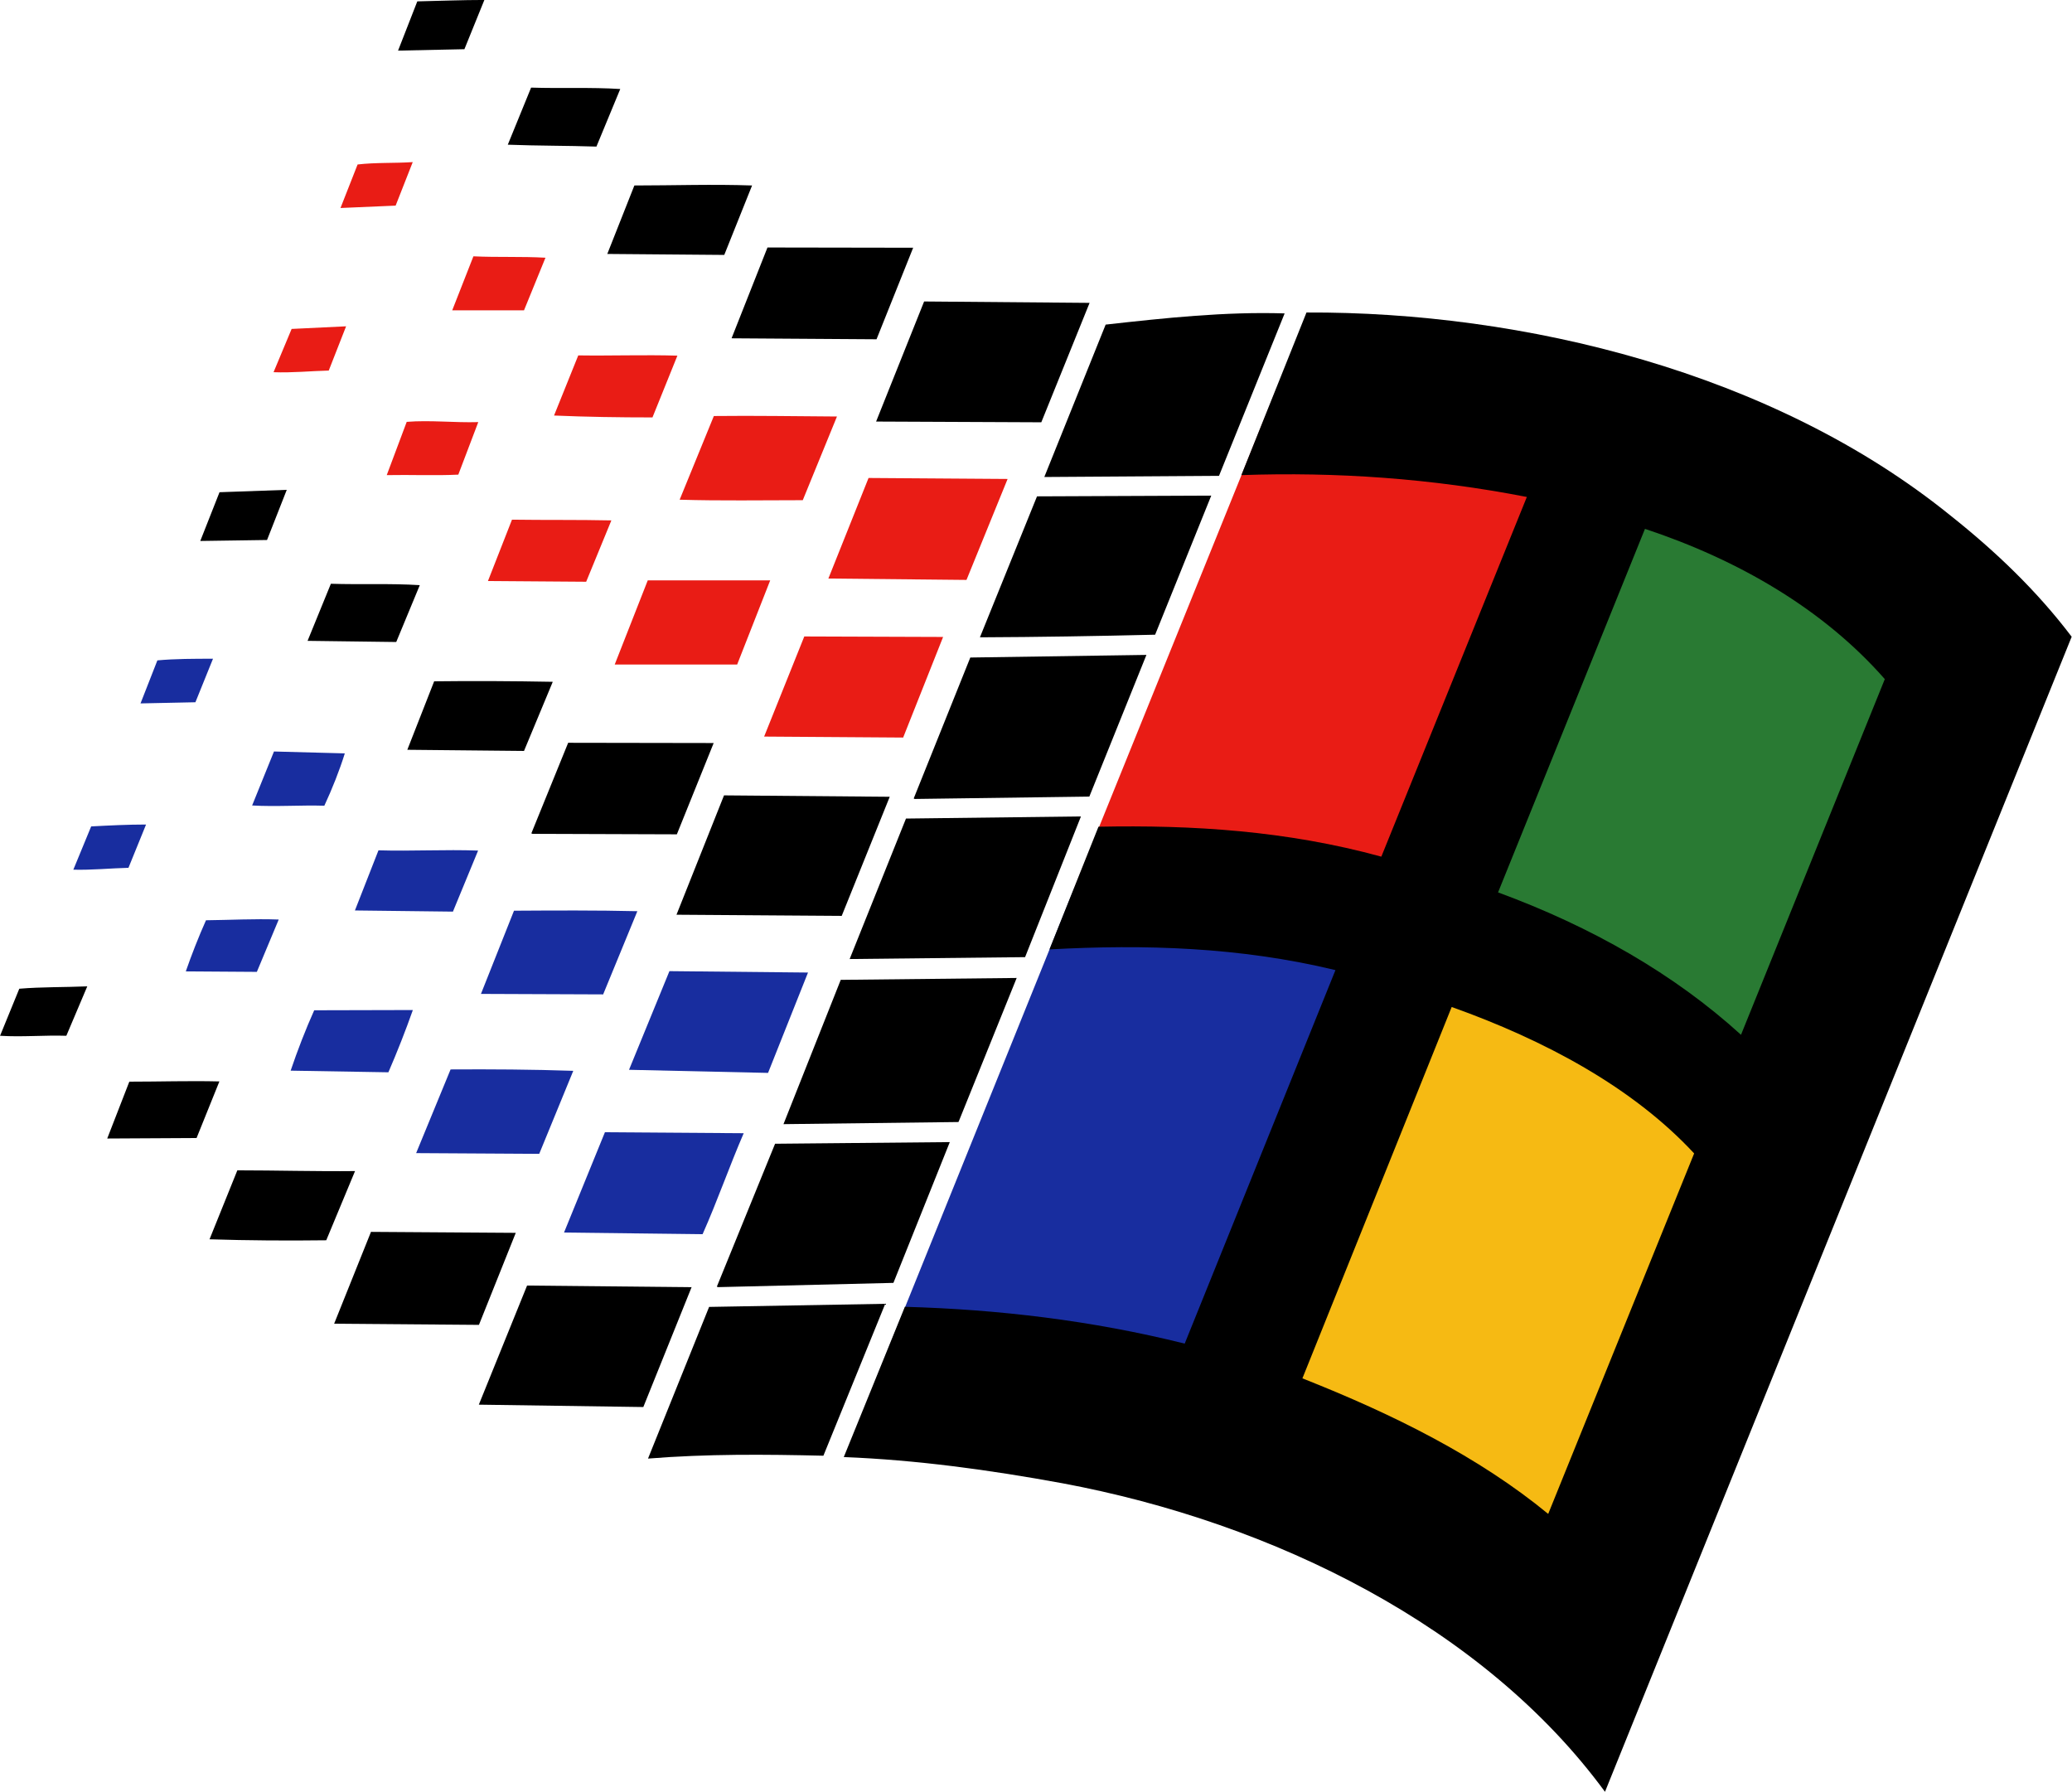 <?xml version="1.0" encoding="UTF-8" standalone="no"?>
<!-- Created with Inkscape (http://www.inkscape.org/) -->

<svg
   width="1079.9"
   height="933.7"
   version="1.1"
   viewBox="0 0 1079.9 933.69"
   id="svg48"
   sodipodi:docname="Windows_(1992)_(Alternative).svg"
   xml:space="preserve"
   inkscape:version="1.3.2 (091e20e, 2023-11-25, custom)"
   xmlns:inkscape="http://www.inkscape.org/namespaces/inkscape"
   xmlns:sodipodi="http://sodipodi.sourceforge.net/DTD/sodipodi-0.dtd"
   xmlns="http://www.w3.org/2000/svg"
   xmlns:svg="http://www.w3.org/2000/svg"><defs
     id="defs48" /><sodipodi:namedview
     id="namedview48"
     pagecolor="#ffffff"
     bordercolor="#000000"
     borderopacity="0.25"
     inkscape:showpageshadow="2"
     inkscape:pageopacity="0.0"
     inkscape:pagecheckerboard="0"
     inkscape:deskcolor="#d1d1d1"
     inkscape:zoom="0.54509192"
     inkscape:cx="539.35857"
     inkscape:cy="466.89373"
     inkscape:window-width="1366"
     inkscape:window-height="705"
     inkscape:window-x="-8"
     inkscape:window-y="-8"
     inkscape:window-maximized="1"
     inkscape:current-layer="svg48" /><g
     transform="translate(-4.1551e-5 -1.127e-5)"
     id="g48"><g
       transform="matrix(31.718 0 0 31.718 -4221 -5611.6)"
       id="g47"><path
         d="m147.45 199.64 3.281-8.125c1.562-0.086 4.098 0.266 5.668 0.645l-3.375 8.359c-1.531-0.379-4.043-0.84-5.574-0.879"
         fill="#3d87cf"
         id="path1"
         style="fill:#182d9f;fill-opacity:1" /><path
         d="m162.2 195.43-3.41 8.398c-1.141-0.938-4.266-2.719-5.766-3.309l3.375-8.359c1.527 0.543 4.789 2.18 5.801 3.269"
         fill="#fac705"
         id="path2"
         style="fill:#f6ba13;fill-opacity:1" /><path
         d="m165.54 187.65-3.348 7.781c-1.094-1-4.258-2.707-5.801-3.269l3.383-8.375c1.543 0.516 4.762 2.719 5.766 3.863"
         fill="#66c557"
         id="path3"
         style="fill:#297a33;fill-opacity:1" /><path
         d="m150.73 191.52 3.328-8.223c1.559-0.055 4.156 0.191 5.723 0.492l-3.383 8.375c-1.551-0.426-4.117-0.676-5.668-0.645"
         fill="#f3632e"
         id="path4"
         style="fill:#e91c15;fill-opacity:1" /><path
         d="m139.46 194.54-1.605-0.027c0.109-0.324 0.25-0.688 0.387-0.992l1.621-4e-3c-0.117 0.332-0.258 0.691-0.402 1.023"
         fill="#3d87cf"
         id="path5"
         style="fill:#182d9f;fill-opacity:1" /><path
         d="m141.94 195.88-2.023-0.012 0.566-1.375c0.668-4e-3 1.344 0 2.016 0.023l-0.559 1.363"
         fill="#3d87cf"
         id="path6"
         style="fill:#182d9f;fill-opacity:1" /><path
         d="m145.3 195.54c-0.234 0.539-0.434 1.117-0.676 1.66l-2.277-0.027 0.672-1.648 2.281 0.016"
         fill="#3d87cf"
         id="path7"
         style="fill:#182d9f;fill-opacity:1" /><path
         d="m137.3 192.89-1.168-8e-3c0.094-0.27 0.211-0.57 0.332-0.84 0.398-4e-3 0.797-0.027 1.195-0.012l-0.359 0.859"
         fill="#3d87cf"
         id="path8"
         style="fill:#182d9f;fill-opacity:1" /><path
         d="m135.19 191.18c-0.301 8e-3 -0.605 0.039-0.906 0.031l0.293-0.711c0.301-0.016 0.602-0.031 0.902-0.031l-0.289 0.711"
         fill="#3d87cf"
         id="path9"
         style="fill:#182d9f;fill-opacity:1" /><path
         d="m140.52 191.9-1.609-0.019 0.387-0.988c0.547 0.016 1.094-0.016 1.637 4e-3l-0.414 1.004"
         fill="#3d87cf"
         id="path10"
         style="fill:#182d9f;fill-opacity:1" /><path
         d="m142.99 193.26-2.008-8e-3 0.543-1.367c0.676-4e-3 1.352-8e-3 2.027 8e-3l-0.562 1.367"
         fill="#3d87cf"
         id="path11"
         style="fill:#182d9f;fill-opacity:1" /><path
         d="m145.7 194.55-2.285-0.051 0.664-1.621 2.277 0.023-0.656 1.648"
         fill="#3d87cf"
         id="path12"
         style="fill:#182d9f;fill-opacity:1" /><path
         d="m138.41 190.16c-0.391-0.012-0.793 0.019-1.188-4e-3l0.359-0.887 1.164 0.031c-0.086 0.277-0.207 0.582-0.336 0.859"
         fill="#3d87cf"
         id="path13"
         style="fill:#182d9f;fill-opacity:1" /><path
         d="m136.29 188.46-0.902 0.019 0.277-0.707c0.293-0.027 0.609-0.027 0.914-0.027l-0.289 0.715"
         fill="#3d87cf"
         id="path14"
         style="fill:#182d9f;fill-opacity:1" /><path
         d="m142.71 186.48-1.613-0.012 0.395-1.008c0.543 8e-3 1.086 0 1.633 0.012l-0.414 1.008"
         fill="#f3632e"
         id="path15"
         style="fill:#e91c15;fill-opacity:1" /><path
         d="m143.18 187.84 0.543-1.383h2.012l-0.543 1.383h-2.012"
         fill="#f3632e"
         id="path16"
         style="fill:#e91c15;fill-opacity:1" /><path
         d="m147.92 189.04-2.285-0.016 0.66-1.645 2.281 8e-3 -0.656 1.652"
         fill="#f3632e"
         id="path17"
         style="fill:#e91c15;fill-opacity:1" /><path
         d="m140.61 184.72c-0.383 0.019-0.785 0-1.176 8e-3l0.328-0.875c0.383-0.031 0.789 0.016 1.176 4e-3l-0.328 0.863"
         fill="#f3632e"
         id="path18"
         style="fill:#e91c15;fill-opacity:1" /><path
         d="m138.48 183.01c-0.301 8e-3 -0.602 0.039-0.906 0.027l0.297-0.711 0.895-0.043-0.285 0.727"
         fill="#f3632e"
         id="path19"
         style="fill:#e91c15;fill-opacity:1" /><path
         d="m143.8 183.78c-0.539 0-1.078-8e-3 -1.617-0.031l0.398-0.988c0.543 8e-3 1.086-0.012 1.629 4e-3l-0.41 1.016"
         fill="#f3632e"
         id="path20"
         style="fill:#e91c15;fill-opacity:1" /><path
         d="m146.27 185.14c-0.672 0-1.348 0.012-2.023-8e-3l0.562-1.375c0.676-8e-3 1.348 4e-3 2.023 8e-3l-0.562 1.375"
         fill="#f3632e"
         id="path21"
         style="fill:#e91c15;fill-opacity:1" /><path
         d="m148.96 186.45-2.269-0.023 0.66-1.652 2.285 0.016-0.676 1.66"
         fill="#f3632e"
         id="path22"
         style="fill:#e91c15;fill-opacity:1" /><path
         d="m141.69 182.02h-1.18l0.348-0.887c0.398 0.019 0.789 0 1.184 0.023l-0.352 0.863"
         fill="#f3632e"
         id="path23"
         style="fill:#e91c15;fill-opacity:1" /><path
         d="m139.58 180.3-0.906 0.039 0.281-0.715c0.301-0.035 0.605-0.019 0.906-0.039l-0.281 0.715"
         fill="#f3632e"
         id="path24"
         style="fill:#e91c15;fill-opacity:1" /><path
         d="m138.44 197.3c-0.637 8e-3 -1.277 4e-3 -1.918-0.016l0.457-1.133c0.641 0 1.285 0.019 1.934 0.012l-0.473 1.137"
         id="path25" /><path
         d="m153.11 184.74-2.871 0.019 1.008-2.504c0.977-0.109 1.961-0.215 2.941-0.184l-1.078 2.668"
         id="path26" /><path
         d="m140.71 177.73-1.09 0.023 0.316-0.809c0.367-8e-3 0.734-0.023 1.102-0.023l-0.328 0.809"
         id="path27" /><path
         d="m142.88 179.33c-0.484-0.016-0.969-0.012-1.457-0.031l0.383-0.938c0.488 0.016 0.977-8e-3 1.465 0.023l-0.391 0.945"
         id="path28" /><path
         d="m150.19 183.86-2.715-0.012 0.789-1.973 2.719 0.023-0.793 1.961"
         id="path29" /><path
         d="m145.1 182.48 0.59-1.492 2.394 4e-3 -0.602 1.504-2.383-0.016"
         id="path30" /><path
         d="m144.98 181.11-1.922-0.016 0.445-1.125c0.641 0 1.285-0.023 1.934 0l-0.457 1.141"
         id="path31" /><path
         d="m152.06 187.35c-0.957 0.023-1.918 0.039-2.879 0.043l0.938-2.316 2.863-0.012-0.922 2.285"
         id="path32" /><path
         d="m150.98 190.01-2.871 0.039-0.016-8e-3 0.93-2.316 2.894-0.043-0.938 2.328"
         id="path33" /><path
         d="m136.37 185.81 0.316-0.801 1.105-0.039-0.324 0.824-1.098 0.016"
         id="path34" /><path
         d="m147.04 192.68 0.926-2.309 2.875-0.035-0.918 2.312-2.883 0.031"
         id="path35" /><path
         d="m139.59 187.47-1.457-0.019 0.383-0.938c0.488 0.016 0.973-8e-3 1.461 0.023l-0.387 0.934"
         id="path36" /><path
         d="m146.91 191.97-2.715-0.019 0.781-1.961 2.723 0.023-0.789 1.957"
         id="path37" /><path
         d="m144.2 190.63-2.371-8e-3 -0.019-8e-3 0.605-1.488 2.391 4e-3 -0.605 1.5"
         id="path38" /><path
         d="m141.69 189.26-1.918-0.019 0.441-1.125c0.648-8e-3 1.301-4e-3 1.949 8e-3l-0.473 1.137"
         id="path39" /><path
         d="m148.84 195.33-0.012 0.027-2.875 0.035 0.941-2.371 2.891-0.031-0.945 2.34"
         id="path40" /><path
         d="m147.76 198-2.883 0.07-0.019-8e-3 0.957-2.348 2.871-0.027-0.926 2.312"
         id="path41" /><path
         d="m134.17 193.94c-0.363-0.012-0.727 0.023-1.09 0l0.316-0.773c0.371-0.031 0.742-0.023 1.117-0.039l-0.344 0.812"
         id="path42" /><path
         d="m146.61 200.84c-0.961-0.023-1.918-0.031-2.883 0.047l1.004-2.492 2.894-0.051-1.016 2.496"
         id="path43" /><path
         d="m136.31 195.62-1.469 8e-3 0.363-0.934c0.496 0 0.984-0.016 1.48-4e-3l-0.375 0.93"
         id="path44" /><path
         d="m143.65 200.04-2.703-0.039 0.793-1.957 2.703 0.027-0.793 1.969"
         id="path45" /><path
         d="m138.57 198.67 0.605-1.508 2.379 0.016-0.605 1.512-2.379-0.019"
         id="path46" /><path
         d="m 164.05,188.08 c -1.004,-1.145 -2.398,-1.957 -3.941,-2.469 l -2.414,5.973 c 1.539,0.566 2.898,1.344 3.992,2.34 z m -3.133,7.793 c -1.012,-1.09 -2.461,-1.863 -3.984,-2.406 l -2.453,6.102 c 1.496,0.59 2.898,1.289 4.039,2.227 z m 6.203,-8.488 -7.668,18.977 c -1.988,-2.711 -5.445,-4.422 -8.918,-5.07 -1.195,-0.219 -2.394,-0.383 -3.59,-0.43 l 1.004,-2.469 c 1.531,0.043 3.066,0.223 4.598,0.605 l 2.477,-6.137 c -1.57,-0.379 -3.137,-0.426 -4.699,-0.34 l 0.805,-2.016 c 1.547,-0.031 3.098,0.066 4.648,0.492 l 2.391,-5.91 c -1.566,-0.305 -3.133,-0.414 -4.691,-0.359 l 1.07,-2.672 c 3.555,-0.016 7.668,0.977 10.582,3.336 0.738,0.586 1.418,1.234 1.992,1.992"
         fill-rule="evenodd"
         id="path47"
         style="display:inline;fill:#000000;fill-opacity:1" /></g></g></svg>
